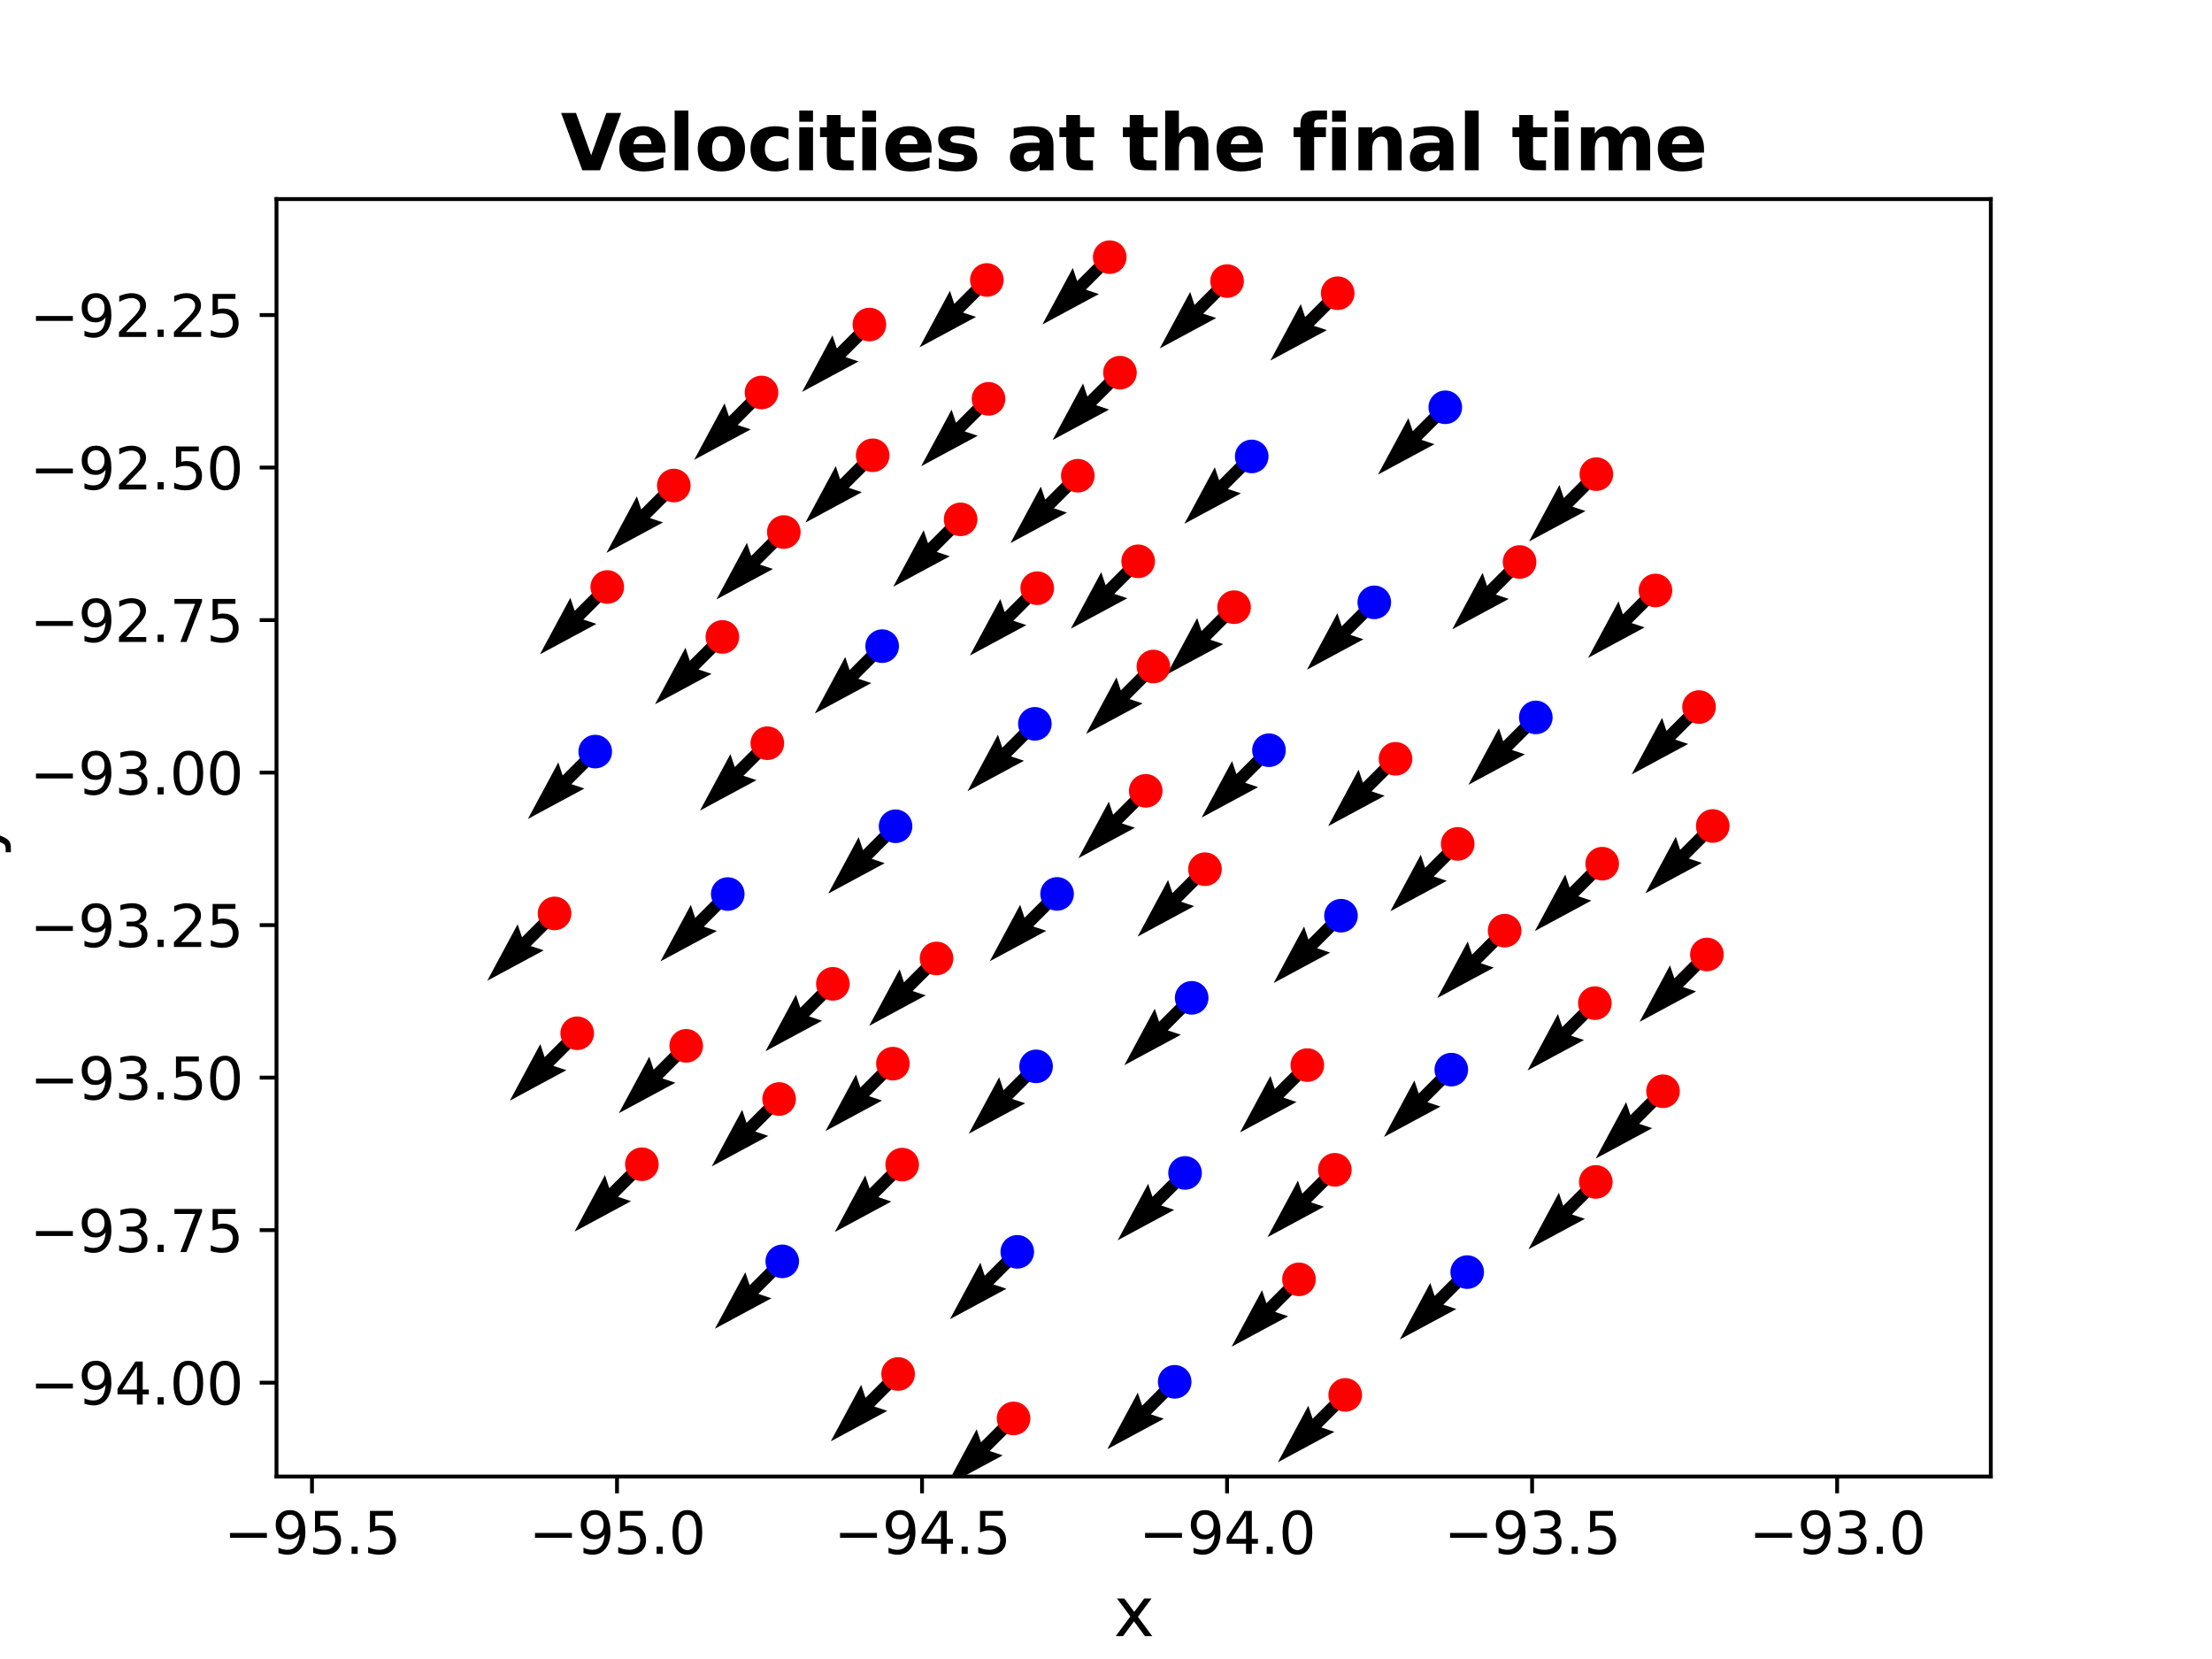 <?xml version="1.0" encoding="utf-8" standalone="no"?>
<!DOCTYPE svg PUBLIC "-//W3C//DTD SVG 1.1//EN"
  "http://www.w3.org/Graphics/SVG/1.1/DTD/svg11.dtd">
<svg xmlns:xlink="http://www.w3.org/1999/xlink" width="460.8pt" height="345.6pt" viewBox="0 0 460.8 345.6" xmlns="http://www.w3.org/2000/svg" version="1.1">
 <defs>
  <style type="text/css">*{stroke-linejoin: round; stroke-linecap: butt}</style>
 </defs>
 <g id="figure_1">
  <g id="patch_1">
   <path d="M 0 345.6 
L 460.8 345.6 
L 460.8 0 
L 0 0 
z
" style="fill: #ffffff"/>
  </g>
  <g id="axes_1">
   <g id="patch_2">
    <path d="M 57.6 307.584 
L 414.72 307.584 
L 414.72 41.472 
L 57.6 41.472 
z
" style="fill: #ffffff"/>
   </g>
   <g id="Quiver_1">
    <path d="M 163.866 263.669 
L 157.986 269.549 
L 160.702 270.454 
L 148.931 276.793 
L 155.269 265.022 
L 156.175 267.738 
L 162.055 261.858 
L 163.866 263.669 
" clip-path="url(#p422e0aca61)"/>
    <path d="M 152.508 187.151 
L 146.628 193.031 
L 149.345 193.937 
L 137.574 200.275 
L 143.912 188.504 
L 144.817 191.22 
L 150.697 185.34 
L 152.508 187.151 
" clip-path="url(#p422e0aca61)"/>
    <path d="M 280.259 191.66 
L 274.38 197.54 
L 277.096 198.446 
L 265.325 204.784 
L 271.663 193.013 
L 272.569 195.729 
L 278.448 189.85 
L 280.259 191.66 
" clip-path="url(#p422e0aca61)"/>
    <path d="M 124.903 157.477 
L 119.023 163.357 
L 121.74 164.262 
L 109.969 170.6 
L 116.307 158.829 
L 117.212 161.546 
L 123.092 155.666 
L 124.903 157.477 
" clip-path="url(#p422e0aca61)"/>
    <path d="M 306.549 265.909 
L 300.669 271.789 
L 303.385 272.694 
L 291.614 279.032 
L 297.953 267.261 
L 298.858 269.978 
L 304.738 264.098 
L 306.549 265.909 
" clip-path="url(#p422e0aca61)"/>
    <path d="M 184.675 135.51 
L 178.795 141.39 
L 181.511 142.295 
L 169.74 148.633 
L 176.079 136.862 
L 176.984 139.579 
L 182.864 133.699 
L 184.675 135.51 
" clip-path="url(#p422e0aca61)"/>
    <path d="M 301.988 85.748 
L 296.108 91.628 
L 298.824 92.533 
L 287.053 98.871 
L 293.392 87.1 
L 294.297 89.817 
L 300.177 83.937 
L 301.988 85.748 
" clip-path="url(#p422e0aca61)"/>
    <path d="M 287.196 126.387 
L 281.316 132.267 
L 284.032 133.172 
L 272.261 139.51 
L 278.6 127.739 
L 279.505 130.456 
L 285.385 124.576 
L 287.196 126.387 
" clip-path="url(#p422e0aca61)"/>
    <path d="M 216.485 151.694 
L 210.605 157.574 
L 213.322 158.479 
L 201.551 164.818 
L 207.889 153.047 
L 208.794 155.763 
L 214.674 149.883 
L 216.485 151.694 
" clip-path="url(#p422e0aca61)"/>
    <path d="M 212.823 261.687 
L 206.944 267.567 
L 209.66 268.472 
L 197.889 274.811 
L 204.227 263.04 
L 205.133 265.756 
L 211.013 259.876 
L 212.823 261.687 
" clip-path="url(#p422e0aca61)"/>
    <path d="M 320.843 150.358 
L 314.963 156.237 
L 317.679 157.143 
L 305.908 163.481 
L 312.247 151.71 
L 313.152 154.426 
L 319.032 148.547 
L 320.843 150.358 
" clip-path="url(#p422e0aca61)"/>
    <path d="M 221.117 187.122 
L 215.237 193.002 
L 217.954 193.908 
L 206.183 200.246 
L 212.521 188.475 
L 213.426 191.191 
L 219.306 185.311 
L 221.117 187.122 
" clip-path="url(#p422e0aca61)"/>
    <path d="M 303.24 223.727 
L 297.36 229.607 
L 300.077 230.513 
L 288.306 236.851 
L 294.644 225.08 
L 295.549 227.796 
L 301.429 221.916 
L 303.24 223.727 
" clip-path="url(#p422e0aca61)"/>
    <path d="M 247.774 245.25 
L 241.894 251.129 
L 244.61 252.035 
L 232.839 258.373 
L 239.178 246.602 
L 240.083 249.319 
L 245.963 243.439 
L 247.774 245.25 
" clip-path="url(#p422e0aca61)"/>
    <path d="M 265.257 157.189 
L 259.377 163.069 
L 262.094 163.975 
L 250.323 170.313 
L 256.661 158.542 
L 257.566 161.258 
L 263.446 155.378 
L 265.257 157.189 
" clip-path="url(#p422e0aca61)"/>
    <path d="M 245.615 288.763 
L 239.735 294.643 
L 242.451 295.548 
L 230.68 301.886 
L 237.018 290.115 
L 237.924 292.832 
L 243.804 286.952 
L 245.615 288.763 
" clip-path="url(#p422e0aca61)"/>
    <path d="M 261.663 95.989 
L 255.784 101.869 
L 258.5 102.774 
L 246.729 109.112 
L 253.067 97.341 
L 253.973 100.058 
L 259.852 94.178 
L 261.663 95.989 
" clip-path="url(#p422e0aca61)"/>
    <path d="M 187.469 173.031 
L 181.589 178.911 
L 184.305 179.817 
L 172.534 186.155 
L 178.873 174.384 
L 179.778 177.1 
L 185.658 171.22 
L 187.469 173.031 
" clip-path="url(#p422e0aca61)"/>
    <path d="M 249.154 208.773 
L 243.274 214.653 
L 245.99 215.558 
L 234.219 221.896 
L 240.558 210.125 
L 241.463 212.842 
L 247.343 206.962 
L 249.154 208.773 
" clip-path="url(#p422e0aca61)"/>
    <path d="M 216.74 223.048 
L 210.86 228.928 
L 213.576 229.833 
L 201.805 236.172 
L 208.143 224.4 
L 209.049 227.117 
L 214.929 221.237 
L 216.74 223.048 
" clip-path="url(#p422e0aca61)"/>
    <path d="M 151.391 133.587 
L 145.511 139.467 
L 148.228 140.372 
L 136.457 146.71 
L 142.795 134.939 
L 143.7 137.656 
L 149.58 131.776 
L 151.391 133.587 
" clip-path="url(#p422e0aca61)"/>
    <path d="M 225.428 100.007 
L 219.548 105.887 
L 222.264 106.793 
L 210.493 113.131 
L 216.832 101.36 
L 217.737 104.076 
L 223.617 98.196 
L 225.428 100.007 
" clip-path="url(#p422e0aca61)"/>
    <path d="M 251.927 181.976 
L 246.047 187.855 
L 248.764 188.761 
L 236.993 195.099 
L 243.331 183.328 
L 244.237 186.044 
L 250.116 180.165 
L 251.927 181.976 
" clip-path="url(#p422e0aca61)"/>
    <path d="M 333.338 247.119 
L 327.458 252.999 
L 330.175 253.905 
L 318.404 260.243 
L 324.742 248.472 
L 325.647 251.188 
L 331.527 245.308 
L 333.338 247.119 
" clip-path="url(#p422e0aca61)"/>
    <path d="M 334.671 180.828 
L 328.791 186.708 
L 331.508 187.613 
L 319.737 193.952 
L 326.075 182.18 
L 326.981 184.897 
L 332.86 179.017 
L 334.671 180.828 
" clip-path="url(#p422e0aca61)"/>
    <path d="M 239.583 165.651 
L 233.703 171.531 
L 236.42 172.436 
L 224.649 178.774 
L 230.987 167.003 
L 231.892 169.72 
L 237.772 163.84 
L 239.583 165.651 
" clip-path="url(#p422e0aca61)"/>
    <path d="M 143.856 218.768 
L 137.976 224.648 
L 140.692 225.554 
L 128.921 231.892 
L 135.259 220.121 
L 136.165 222.837 
L 142.045 216.957 
L 143.856 218.768 
" clip-path="url(#p422e0aca61)"/>
    <path d="M 182.7 95.748 
L 176.82 101.628 
L 179.536 102.533 
L 167.765 108.872 
L 174.103 97.101 
L 175.009 99.817 
L 180.889 93.937 
L 182.7 95.748 
" clip-path="url(#p422e0aca61)"/>
    <path d="M 347.344 228.234 
L 341.464 234.114 
L 344.18 235.019 
L 332.409 241.358 
L 338.747 229.587 
L 339.653 232.303 
L 345.533 226.423 
L 347.344 228.234 
" clip-path="url(#p422e0aca61)"/>
    <path d="M 212.05 296.393 
L 206.17 302.273 
L 208.886 303.179 
L 197.115 309.517 
L 203.454 297.746 
L 204.359 300.462 
L 210.239 294.583 
L 212.05 296.393 
" clip-path="url(#p422e0aca61)"/>
    <path d="M 345.769 123.914 
L 339.89 129.793 
L 342.606 130.699 
L 330.835 137.037 
L 337.173 125.266 
L 338.079 127.982 
L 343.958 122.103 
L 345.769 123.914 
" clip-path="url(#p422e0aca61)"/>
    <path d="M 241.182 139.752 
L 235.302 145.632 
L 238.018 146.538 
L 226.247 152.876 
L 232.585 141.105 
L 233.491 143.821 
L 239.371 137.941 
L 241.182 139.752 
" clip-path="url(#p422e0aca61)"/>
    <path d="M 257.989 127.39 
L 252.109 133.269 
L 254.825 134.175 
L 243.054 140.513 
L 249.392 128.742 
L 250.298 131.459 
L 256.178 125.579 
L 257.989 127.39 
" clip-path="url(#p422e0aca61)"/>
    <path d="M 121.15 216.155 
L 115.27 222.035 
L 117.986 222.94 
L 106.215 229.279 
L 112.554 217.507 
L 113.459 220.224 
L 119.339 214.344 
L 121.15 216.155 
" clip-path="url(#p422e0aca61)"/>
    <path d="M 116.431 191.188 
L 110.551 197.068 
L 113.267 197.973 
L 101.496 204.311 
L 107.834 192.54 
L 108.74 195.257 
L 114.62 189.377 
L 116.431 191.188 
" clip-path="url(#p422e0aca61)"/>
    <path d="M 134.619 243.439 
L 128.74 249.319 
L 131.456 250.225 
L 119.685 256.563 
L 126.023 244.792 
L 126.929 247.508 
L 132.809 241.629 
L 134.619 243.439 
" clip-path="url(#p422e0aca61)"/>
    <path d="M 234.214 78.536 
L 228.334 84.416 
L 231.05 85.321 
L 219.279 91.66 
L 225.617 79.889 
L 226.523 82.605 
L 232.403 76.725 
L 234.214 78.536 
" clip-path="url(#p422e0aca61)"/>
    <path d="M 238.008 117.838 
L 232.128 123.718 
L 234.844 124.623 
L 223.073 130.961 
L 229.411 119.19 
L 230.317 121.907 
L 236.197 116.027 
L 238.008 117.838 
" clip-path="url(#p422e0aca61)"/>
    <path d="M 216.978 123.436 
L 211.099 129.316 
L 213.815 130.222 
L 202.044 136.56 
L 208.382 124.789 
L 209.288 127.505 
L 215.168 121.625 
L 216.978 123.436 
" clip-path="url(#p422e0aca61)"/>
    <path d="M 314.349 194.782 
L 308.469 200.662 
L 311.186 201.567 
L 299.415 207.905 
L 305.753 196.134 
L 306.658 198.851 
L 312.538 192.971 
L 314.349 194.782 
" clip-path="url(#p422e0aca61)"/>
    <path d="M 164.188 111.739 
L 158.308 117.619 
L 161.024 118.524 
L 149.253 124.863 
L 155.592 113.092 
L 156.497 115.808 
L 162.377 109.928 
L 164.188 111.739 
" clip-path="url(#p422e0aca61)"/>
    <path d="M 271.507 267.417 
L 265.627 273.297 
L 268.343 274.202 
L 256.572 280.54 
L 262.91 268.769 
L 263.816 271.486 
L 269.696 265.606 
L 271.507 267.417 
" clip-path="url(#p422e0aca61)"/>
    <path d="M 232.082 54.473 
L 226.202 60.353 
L 228.919 61.259 
L 217.148 67.597 
L 223.486 55.826 
L 224.391 58.542 
L 230.271 52.663 
L 232.082 54.473 
" clip-path="url(#p422e0aca61)"/>
    <path d="M 291.617 158.98 
L 285.737 164.86 
L 288.453 165.765 
L 276.682 172.104 
L 283.02 160.332 
L 283.926 163.049 
L 289.806 157.169 
L 291.617 158.98 
" clip-path="url(#p422e0aca61)"/>
    <path d="M 273.247 222.784 
L 267.367 228.663 
L 270.084 229.569 
L 258.313 235.907 
L 264.651 224.136 
L 265.556 226.852 
L 271.436 220.973 
L 273.247 222.784 
" clip-path="url(#p422e0aca61)"/>
    <path d="M 174.408 205.861 
L 168.528 211.741 
L 171.245 212.646 
L 159.474 218.984 
L 165.812 207.213 
L 166.717 209.93 
L 172.597 204.05 
L 174.408 205.861 
" clip-path="url(#p422e0aca61)"/>
    <path d="M 354.845 148.195 
L 348.965 154.075 
L 351.681 154.98 
L 339.91 161.319 
L 346.249 149.548 
L 347.154 152.264 
L 353.034 146.384 
L 354.845 148.195 
" clip-path="url(#p422e0aca61)"/>
    <path d="M 279.573 61.988 
L 273.693 67.868 
L 276.41 68.774 
L 264.638 75.112 
L 270.977 63.341 
L 271.882 66.057 
L 277.762 60.177 
L 279.573 61.988 
" clip-path="url(#p422e0aca61)"/>
    <path d="M 160.757 155.731 
L 154.877 161.611 
L 157.593 162.516 
L 145.822 168.855 
L 152.161 157.084 
L 153.066 159.8 
L 158.946 153.92 
L 160.757 155.731 
" clip-path="url(#p422e0aca61)"/>
    <path d="M 127.408 123.186 
L 121.528 129.066 
L 124.245 129.972 
L 112.474 136.31 
L 118.812 124.539 
L 119.717 127.255 
L 125.597 121.376 
L 127.408 123.186 
" clip-path="url(#p422e0aca61)"/>
    <path d="M 186.914 222.486 
L 181.034 228.365 
L 183.75 229.271 
L 171.979 235.609 
L 178.318 223.838 
L 179.223 226.554 
L 185.103 220.675 
L 186.914 222.486 
" clip-path="url(#p422e0aca61)"/>
    <path d="M 201.018 109.096 
L 195.138 114.976 
L 197.854 115.881 
L 186.083 122.22 
L 192.421 110.449 
L 193.327 113.165 
L 199.207 107.285 
L 201.018 109.096 
" clip-path="url(#p422e0aca61)"/>
    <path d="M 256.53 59.46 
L 250.65 65.34 
L 253.367 66.245 
L 241.596 72.583 
L 247.934 60.812 
L 248.839 63.529 
L 254.719 57.649 
L 256.53 59.46 
" clip-path="url(#p422e0aca61)"/>
    <path d="M 206.835 83.993 
L 200.955 89.873 
L 203.672 90.779 
L 191.901 97.117 
L 198.239 85.346 
L 199.144 88.062 
L 205.024 82.182 
L 206.835 83.993 
" clip-path="url(#p422e0aca61)"/>
    <path d="M 163.209 229.847 
L 157.33 235.727 
L 160.046 236.632 
L 148.275 242.971 
L 154.613 231.199 
L 155.519 233.916 
L 161.398 228.036 
L 163.209 229.847 
" clip-path="url(#p422e0aca61)"/>
    <path d="M 159.542 82.666 
L 153.663 88.546 
L 156.379 89.452 
L 144.608 95.79 
L 150.946 84.019 
L 151.852 86.735 
L 157.731 80.855 
L 159.542 82.666 
" clip-path="url(#p422e0aca61)"/>
    <path d="M 304.566 176.704 
L 298.687 182.584 
L 301.403 183.49 
L 289.632 189.828 
L 295.97 178.057 
L 296.876 180.773 
L 302.755 174.894 
L 304.566 176.704 
" clip-path="url(#p422e0aca61)"/>
    <path d="M 281.143 291.489 
L 275.263 297.369 
L 277.979 298.275 
L 266.208 304.613 
L 272.546 292.842 
L 273.452 295.558 
L 279.332 289.678 
L 281.143 291.489 
" clip-path="url(#p422e0aca61)"/>
    <path d="M 357.7 172.974 
L 351.821 178.854 
L 354.537 179.759 
L 342.766 186.097 
L 349.104 174.326 
L 350.01 177.043 
L 355.889 171.163 
L 357.7 172.974 
" clip-path="url(#p422e0aca61)"/>
    <path d="M 356.486 199.741 
L 350.606 205.621 
L 353.322 206.527 
L 341.551 212.865 
L 347.889 201.094 
L 348.795 203.81 
L 354.675 197.93 
L 356.486 199.741 
" clip-path="url(#p422e0aca61)"/>
    <path d="M 182.017 68.514 
L 176.137 74.394 
L 178.854 75.299 
L 167.083 81.638 
L 173.421 69.866 
L 174.326 72.583 
L 180.206 66.703 
L 182.017 68.514 
" clip-path="url(#p422e0aca61)"/>
    <path d="M 278.981 244.593 
L 273.101 250.473 
L 275.817 251.378 
L 264.046 257.717 
L 270.384 245.946 
L 271.29 248.662 
L 277.17 242.782 
L 278.981 244.593 
" clip-path="url(#p422e0aca61)"/>
    <path d="M 333.144 209.878 
L 327.265 215.758 
L 329.981 216.663 
L 318.21 223.002 
L 324.548 211.231 
L 325.454 213.947 
L 331.333 208.067 
L 333.144 209.878 
" clip-path="url(#p422e0aca61)"/>
    <path d="M 188.845 243.513 
L 182.966 249.393 
L 185.682 250.299 
L 173.911 256.637 
L 180.249 244.866 
L 181.155 247.582 
L 187.034 241.703 
L 188.845 243.513 
" clip-path="url(#p422e0aca61)"/>
    <path d="M 141.271 102.048 
L 135.391 107.928 
L 138.108 108.834 
L 126.337 115.172 
L 132.675 103.401 
L 133.58 106.117 
L 139.46 100.237 
L 141.271 102.048 
" clip-path="url(#p422e0aca61)"/>
    <path d="M 333.457 99.678 
L 327.577 105.557 
L 330.293 106.463 
L 318.522 112.801 
L 324.86 101.03 
L 325.766 103.746 
L 331.646 97.867 
L 333.457 99.678 
" clip-path="url(#p422e0aca61)"/>
    <path d="M 196.008 200.57 
L 190.128 206.45 
L 192.845 207.355 
L 181.074 213.693 
L 187.412 201.922 
L 188.317 204.639 
L 194.197 198.759 
L 196.008 200.57 
" clip-path="url(#p422e0aca61)"/>
    <path d="M 206.484 59.232 
L 200.605 65.112 
L 203.321 66.017 
L 191.55 72.356 
L 197.888 60.584 
L 198.794 63.301 
L 204.674 57.421 
L 206.484 59.232 
" clip-path="url(#p422e0aca61)"/>
    <path d="M 187.997 287.129 
L 182.117 293.009 
L 184.834 293.915 
L 173.062 300.253 
L 179.401 288.482 
L 180.306 291.198 
L 186.186 285.318 
L 187.997 287.129 
" clip-path="url(#p422e0aca61)"/>
    <path d="M 317.462 117.98 
L 311.582 123.86 
L 314.298 124.765 
L 302.527 131.103 
L 308.865 119.332 
L 309.771 122.049 
L 315.651 116.169 
L 317.462 117.98 
" clip-path="url(#p422e0aca61)"/>
   </g>
   <g id="matplotlib.axis_1">
    <g id="xtick_1">
     <g id="line2d_1">
      <defs>
       <path id="m58b33efef6" d="M 0 0 
L 0 3.5 
" style="stroke: #000000; stroke-width: 0.8"/>
      </defs>
      <g>
       <use xlink:href="#m58b33efef6" x="64.992" y="307.584" style="stroke: #000000; stroke-width: 0.8"/>
      </g>
     </g>
     <g id="text_1">
      <!-- −95.5 -->
      <g transform="translate(46.605 323.702) scale(0.12 -0.12)">
       <defs>
        <path id="DejaVuSans-2212" d="M 678 2272 
L 4684 2272 
L 4684 1741 
L 678 1741 
L 678 2272 
z
" transform="scale(0.016)"/>
        <path id="DejaVuSans-39" d="M 703 97 
L 703 672 
Q 941 559 1184 500 
Q 1428 441 1663 441 
Q 2288 441 2617 861 
Q 2947 1281 2994 2138 
Q 2813 1869 2534 1725 
Q 2256 1581 1919 1581 
Q 1219 1581 811 2004 
Q 403 2428 403 3163 
Q 403 3881 828 4315 
Q 1253 4750 1959 4750 
Q 2769 4750 3195 4129 
Q 3622 3509 3622 2328 
Q 3622 1225 3098 567 
Q 2575 -91 1691 -91 
Q 1453 -91 1209 -44 
Q 966 3 703 97 
z
M 1959 2075 
Q 2384 2075 2632 2365 
Q 2881 2656 2881 3163 
Q 2881 3666 2632 3958 
Q 2384 4250 1959 4250 
Q 1534 4250 1286 3958 
Q 1038 3666 1038 3163 
Q 1038 2656 1286 2365 
Q 1534 2075 1959 2075 
z
" transform="scale(0.016)"/>
        <path id="DejaVuSans-35" d="M 691 4666 
L 3169 4666 
L 3169 4134 
L 1269 4134 
L 1269 2991 
Q 1406 3038 1543 3061 
Q 1681 3084 1819 3084 
Q 2600 3084 3056 2656 
Q 3513 2228 3513 1497 
Q 3513 744 3044 326 
Q 2575 -91 1722 -91 
Q 1428 -91 1123 -41 
Q 819 9 494 109 
L 494 744 
Q 775 591 1075 516 
Q 1375 441 1709 441 
Q 2250 441 2565 725 
Q 2881 1009 2881 1497 
Q 2881 1984 2565 2268 
Q 2250 2553 1709 2553 
Q 1456 2553 1204 2497 
Q 953 2441 691 2322 
L 691 4666 
z
" transform="scale(0.016)"/>
        <path id="DejaVuSans-2e" d="M 684 794 
L 1344 794 
L 1344 0 
L 684 0 
L 684 794 
z
" transform="scale(0.016)"/>
       </defs>
       <use xlink:href="#DejaVuSans-2212"/>
       <use xlink:href="#DejaVuSans-39" x="83.789"/>
       <use xlink:href="#DejaVuSans-35" x="147.412"/>
       <use xlink:href="#DejaVuSans-2e" x="211.035"/>
       <use xlink:href="#DejaVuSans-35" x="242.822"/>
      </g>
     </g>
    </g>
    <g id="xtick_2">
     <g id="line2d_2">
      <g>
       <use xlink:href="#m58b33efef6" x="128.535" y="307.584" style="stroke: #000000; stroke-width: 0.8"/>
      </g>
     </g>
     <g id="text_2">
      <!-- −95.0 -->
      <g transform="translate(110.148 323.702) scale(0.12 -0.12)">
       <defs>
        <path id="DejaVuSans-30" d="M 2034 4250 
Q 1547 4250 1301 3770 
Q 1056 3291 1056 2328 
Q 1056 1369 1301 889 
Q 1547 409 2034 409 
Q 2525 409 2770 889 
Q 3016 1369 3016 2328 
Q 3016 3291 2770 3770 
Q 2525 4250 2034 4250 
z
M 2034 4750 
Q 2819 4750 3233 4129 
Q 3647 3509 3647 2328 
Q 3647 1150 3233 529 
Q 2819 -91 2034 -91 
Q 1250 -91 836 529 
Q 422 1150 422 2328 
Q 422 3509 836 4129 
Q 1250 4750 2034 4750 
z
" transform="scale(0.016)"/>
       </defs>
       <use xlink:href="#DejaVuSans-2212"/>
       <use xlink:href="#DejaVuSans-39" x="83.789"/>
       <use xlink:href="#DejaVuSans-35" x="147.412"/>
       <use xlink:href="#DejaVuSans-2e" x="211.035"/>
       <use xlink:href="#DejaVuSans-30" x="242.822"/>
      </g>
     </g>
    </g>
    <g id="xtick_3">
     <g id="line2d_3">
      <g>
       <use xlink:href="#m58b33efef6" x="192.078" y="307.584" style="stroke: #000000; stroke-width: 0.8"/>
      </g>
     </g>
     <g id="text_3">
      <!-- −94.5 -->
      <g transform="translate(173.691 323.702) scale(0.12 -0.12)">
       <defs>
        <path id="DejaVuSans-34" d="M 2419 4116 
L 825 1625 
L 2419 1625 
L 2419 4116 
z
M 2253 4666 
L 3047 4666 
L 3047 1625 
L 3713 1625 
L 3713 1100 
L 3047 1100 
L 3047 0 
L 2419 0 
L 2419 1100 
L 313 1100 
L 313 1709 
L 2253 4666 
z
" transform="scale(0.016)"/>
       </defs>
       <use xlink:href="#DejaVuSans-2212"/>
       <use xlink:href="#DejaVuSans-39" x="83.789"/>
       <use xlink:href="#DejaVuSans-34" x="147.412"/>
       <use xlink:href="#DejaVuSans-2e" x="211.035"/>
       <use xlink:href="#DejaVuSans-35" x="242.822"/>
      </g>
     </g>
    </g>
    <g id="xtick_4">
     <g id="line2d_4">
      <g>
       <use xlink:href="#m58b33efef6" x="255.621" y="307.584" style="stroke: #000000; stroke-width: 0.8"/>
      </g>
     </g>
     <g id="text_4">
      <!-- −94.0 -->
      <g transform="translate(237.234 323.702) scale(0.12 -0.12)">
       <use xlink:href="#DejaVuSans-2212"/>
       <use xlink:href="#DejaVuSans-39" x="83.789"/>
       <use xlink:href="#DejaVuSans-34" x="147.412"/>
       <use xlink:href="#DejaVuSans-2e" x="211.035"/>
       <use xlink:href="#DejaVuSans-30" x="242.822"/>
      </g>
     </g>
    </g>
    <g id="xtick_5">
     <g id="line2d_5">
      <g>
       <use xlink:href="#m58b33efef6" x="319.164" y="307.584" style="stroke: #000000; stroke-width: 0.8"/>
      </g>
     </g>
     <g id="text_5">
      <!-- −93.5 -->
      <g transform="translate(300.777 323.702) scale(0.12 -0.12)">
       <defs>
        <path id="DejaVuSans-33" d="M 2597 2516 
Q 3050 2419 3304 2112 
Q 3559 1806 3559 1356 
Q 3559 666 3084 287 
Q 2609 -91 1734 -91 
Q 1441 -91 1130 -33 
Q 819 25 488 141 
L 488 750 
Q 750 597 1062 519 
Q 1375 441 1716 441 
Q 2309 441 2620 675 
Q 2931 909 2931 1356 
Q 2931 1769 2642 2001 
Q 2353 2234 1838 2234 
L 1294 2234 
L 1294 2753 
L 1863 2753 
Q 2328 2753 2575 2939 
Q 2822 3125 2822 3475 
Q 2822 3834 2567 4026 
Q 2313 4219 1838 4219 
Q 1578 4219 1281 4162 
Q 984 4106 628 3988 
L 628 4550 
Q 988 4650 1302 4700 
Q 1616 4750 1894 4750 
Q 2613 4750 3031 4423 
Q 3450 4097 3450 3541 
Q 3450 3153 3228 2886 
Q 3006 2619 2597 2516 
z
" transform="scale(0.016)"/>
       </defs>
       <use xlink:href="#DejaVuSans-2212"/>
       <use xlink:href="#DejaVuSans-39" x="83.789"/>
       <use xlink:href="#DejaVuSans-33" x="147.412"/>
       <use xlink:href="#DejaVuSans-2e" x="211.035"/>
       <use xlink:href="#DejaVuSans-35" x="242.822"/>
      </g>
     </g>
    </g>
    <g id="xtick_6">
     <g id="line2d_6">
      <g>
       <use xlink:href="#m58b33efef6" x="382.707" y="307.584" style="stroke: #000000; stroke-width: 0.8"/>
      </g>
     </g>
     <g id="text_6">
      <!-- −93.0 -->
      <g transform="translate(364.32 323.702) scale(0.12 -0.12)">
       <use xlink:href="#DejaVuSans-2212"/>
       <use xlink:href="#DejaVuSans-39" x="83.789"/>
       <use xlink:href="#DejaVuSans-33" x="147.412"/>
       <use xlink:href="#DejaVuSans-2e" x="211.035"/>
       <use xlink:href="#DejaVuSans-30" x="242.822"/>
      </g>
     </g>
    </g>
    <g id="text_7">
     <!-- x -->
     <g transform="translate(232.017 340.836) scale(0.14 -0.14)">
      <defs>
       <path id="DejaVuSans-78" d="M 3513 3500 
L 2247 1797 
L 3578 0 
L 2900 0 
L 1881 1375 
L 863 0 
L 184 0 
L 1544 1831 
L 300 3500 
L 978 3500 
L 1906 2253 
L 2834 3500 
L 3513 3500 
z
" transform="scale(0.016)"/>
      </defs>
      <use xlink:href="#DejaVuSans-78"/>
     </g>
    </g>
   </g>
   <g id="matplotlib.axis_2">
    <g id="ytick_1">
     <g id="line2d_7">
      <defs>
       <path id="m90fdc9b394" d="M 0 0 
L -3.5 0 
" style="stroke: #000000; stroke-width: 0.8"/>
      </defs>
      <g>
       <use xlink:href="#m90fdc9b394" x="57.6" y="288.032" style="stroke: #000000; stroke-width: 0.8"/>
      </g>
     </g>
     <g id="text_8">
      <!-- −94.00 -->
      <g transform="translate(6.191 292.591) scale(0.12 -0.12)">
       <use xlink:href="#DejaVuSans-2212"/>
       <use xlink:href="#DejaVuSans-39" x="83.789"/>
       <use xlink:href="#DejaVuSans-34" x="147.412"/>
       <use xlink:href="#DejaVuSans-2e" x="211.035"/>
       <use xlink:href="#DejaVuSans-30" x="242.822"/>
       <use xlink:href="#DejaVuSans-30" x="306.445"/>
      </g>
     </g>
    </g>
    <g id="ytick_2">
     <g id="line2d_8">
      <g>
       <use xlink:href="#m90fdc9b394" x="57.6" y="256.26" style="stroke: #000000; stroke-width: 0.8"/>
      </g>
     </g>
     <g id="text_9">
      <!-- −93.75 -->
      <g transform="translate(6.191 260.819) scale(0.12 -0.12)">
       <defs>
        <path id="DejaVuSans-37" d="M 525 4666 
L 3525 4666 
L 3525 4397 
L 1831 0 
L 1172 0 
L 2766 4134 
L 525 4134 
L 525 4666 
z
" transform="scale(0.016)"/>
       </defs>
       <use xlink:href="#DejaVuSans-2212"/>
       <use xlink:href="#DejaVuSans-39" x="83.789"/>
       <use xlink:href="#DejaVuSans-33" x="147.412"/>
       <use xlink:href="#DejaVuSans-2e" x="211.035"/>
       <use xlink:href="#DejaVuSans-37" x="242.822"/>
       <use xlink:href="#DejaVuSans-35" x="306.445"/>
      </g>
     </g>
    </g>
    <g id="ytick_3">
     <g id="line2d_9">
      <g>
       <use xlink:href="#m90fdc9b394" x="57.6" y="224.489" style="stroke: #000000; stroke-width: 0.8"/>
      </g>
     </g>
     <g id="text_10">
      <!-- −93.50 -->
      <g transform="translate(6.191 229.048) scale(0.12 -0.12)">
       <use xlink:href="#DejaVuSans-2212"/>
       <use xlink:href="#DejaVuSans-39" x="83.789"/>
       <use xlink:href="#DejaVuSans-33" x="147.412"/>
       <use xlink:href="#DejaVuSans-2e" x="211.035"/>
       <use xlink:href="#DejaVuSans-35" x="242.822"/>
       <use xlink:href="#DejaVuSans-30" x="306.445"/>
      </g>
     </g>
    </g>
    <g id="ytick_4">
     <g id="line2d_10">
      <g>
       <use xlink:href="#m90fdc9b394" x="57.6" y="192.717" style="stroke: #000000; stroke-width: 0.8"/>
      </g>
     </g>
     <g id="text_11">
      <!-- −93.25 -->
      <g transform="translate(6.191 197.276) scale(0.12 -0.12)">
       <defs>
        <path id="DejaVuSans-32" d="M 1228 531 
L 3431 531 
L 3431 0 
L 469 0 
L 469 531 
Q 828 903 1448 1529 
Q 2069 2156 2228 2338 
Q 2531 2678 2651 2914 
Q 2772 3150 2772 3378 
Q 2772 3750 2511 3984 
Q 2250 4219 1831 4219 
Q 1534 4219 1204 4116 
Q 875 4013 500 3803 
L 500 4441 
Q 881 4594 1212 4672 
Q 1544 4750 1819 4750 
Q 2544 4750 2975 4387 
Q 3406 4025 3406 3419 
Q 3406 3131 3298 2873 
Q 3191 2616 2906 2266 
Q 2828 2175 2409 1742 
Q 1991 1309 1228 531 
z
" transform="scale(0.016)"/>
       </defs>
       <use xlink:href="#DejaVuSans-2212"/>
       <use xlink:href="#DejaVuSans-39" x="83.789"/>
       <use xlink:href="#DejaVuSans-33" x="147.412"/>
       <use xlink:href="#DejaVuSans-2e" x="211.035"/>
       <use xlink:href="#DejaVuSans-32" x="242.822"/>
       <use xlink:href="#DejaVuSans-35" x="306.445"/>
      </g>
     </g>
    </g>
    <g id="ytick_5">
     <g id="line2d_11">
      <g>
       <use xlink:href="#m90fdc9b394" x="57.6" y="160.946" style="stroke: #000000; stroke-width: 0.8"/>
      </g>
     </g>
     <g id="text_12">
      <!-- −93.00 -->
      <g transform="translate(6.191 165.505) scale(0.12 -0.12)">
       <use xlink:href="#DejaVuSans-2212"/>
       <use xlink:href="#DejaVuSans-39" x="83.789"/>
       <use xlink:href="#DejaVuSans-33" x="147.412"/>
       <use xlink:href="#DejaVuSans-2e" x="211.035"/>
       <use xlink:href="#DejaVuSans-30" x="242.822"/>
       <use xlink:href="#DejaVuSans-30" x="306.445"/>
      </g>
     </g>
    </g>
    <g id="ytick_6">
     <g id="line2d_12">
      <g>
       <use xlink:href="#m90fdc9b394" x="57.6" y="129.174" style="stroke: #000000; stroke-width: 0.8"/>
      </g>
     </g>
     <g id="text_13">
      <!-- −92.75 -->
      <g transform="translate(6.191 133.733) scale(0.12 -0.12)">
       <use xlink:href="#DejaVuSans-2212"/>
       <use xlink:href="#DejaVuSans-39" x="83.789"/>
       <use xlink:href="#DejaVuSans-32" x="147.412"/>
       <use xlink:href="#DejaVuSans-2e" x="211.035"/>
       <use xlink:href="#DejaVuSans-37" x="242.822"/>
       <use xlink:href="#DejaVuSans-35" x="306.445"/>
      </g>
     </g>
    </g>
    <g id="ytick_7">
     <g id="line2d_13">
      <g>
       <use xlink:href="#m90fdc9b394" x="57.6" y="97.403" style="stroke: #000000; stroke-width: 0.8"/>
      </g>
     </g>
     <g id="text_14">
      <!-- −92.50 -->
      <g transform="translate(6.191 101.962) scale(0.12 -0.12)">
       <use xlink:href="#DejaVuSans-2212"/>
       <use xlink:href="#DejaVuSans-39" x="83.789"/>
       <use xlink:href="#DejaVuSans-32" x="147.412"/>
       <use xlink:href="#DejaVuSans-2e" x="211.035"/>
       <use xlink:href="#DejaVuSans-35" x="242.822"/>
       <use xlink:href="#DejaVuSans-30" x="306.445"/>
      </g>
     </g>
    </g>
    <g id="ytick_8">
     <g id="line2d_14">
      <g>
       <use xlink:href="#m90fdc9b394" x="57.6" y="65.631" style="stroke: #000000; stroke-width: 0.8"/>
      </g>
     </g>
     <g id="text_15">
      <!-- −92.25 -->
      <g transform="translate(6.191 70.19) scale(0.12 -0.12)">
       <use xlink:href="#DejaVuSans-2212"/>
       <use xlink:href="#DejaVuSans-39" x="83.789"/>
       <use xlink:href="#DejaVuSans-32" x="147.412"/>
       <use xlink:href="#DejaVuSans-2e" x="211.035"/>
       <use xlink:href="#DejaVuSans-32" x="242.822"/>
       <use xlink:href="#DejaVuSans-35" x="306.445"/>
      </g>
     </g>
    </g>
    <g id="text_16">
     <!-- y -->
     <g transform="translate(-0.721 178.671) rotate(-90) scale(0.14 -0.14)">
      <defs>
       <path id="DejaVuSans-79" d="M 2059 -325 
Q 1816 -950 1584 -1140 
Q 1353 -1331 966 -1331 
L 506 -1331 
L 506 -850 
L 844 -850 
Q 1081 -850 1212 -737 
Q 1344 -625 1503 -206 
L 1606 56 
L 191 3500 
L 800 3500 
L 1894 763 
L 2988 3500 
L 3597 3500 
L 2059 -325 
z
" transform="scale(0.016)"/>
      </defs>
      <use xlink:href="#DejaVuSans-79"/>
     </g>
    </g>
   </g>
   <g id="line2d_15">
    <defs>
     <path id="ma201a4b2a2" d="M 0 3 
C 0.796 3 1.559 2.684 2.121 2.121 
C 2.684 1.559 3 0.796 3 0 
C 3 -0.796 2.684 -1.559 2.121 -2.121 
C 1.559 -2.684 0.796 -3 0 -3 
C -0.796 -3 -1.559 -2.684 -2.121 -2.121 
C -2.684 -1.559 -3 -0.796 -3 0 
C -3 0.796 -2.684 1.559 -2.121 2.121 
C -1.559 2.684 -0.796 3 0 3 
z
" style="stroke: #0000ff"/>
    </defs>
    <g clip-path="url(#p422e0aca61)">
     <use xlink:href="#ma201a4b2a2" x="162.96" y="262.764" style="fill: #0000ff; stroke: #0000ff"/>
     <use xlink:href="#ma201a4b2a2" x="151.603" y="186.246" style="fill: #0000ff; stroke: #0000ff"/>
     <use xlink:href="#ma201a4b2a2" x="279.354" y="190.755" style="fill: #0000ff; stroke: #0000ff"/>
     <use xlink:href="#ma201a4b2a2" x="123.998" y="156.571" style="fill: #0000ff; stroke: #0000ff"/>
     <use xlink:href="#ma201a4b2a2" x="305.644" y="265.003" style="fill: #0000ff; stroke: #0000ff"/>
     <use xlink:href="#ma201a4b2a2" x="183.77" y="134.604" style="fill: #0000ff; stroke: #0000ff"/>
     <use xlink:href="#ma201a4b2a2" x="301.082" y="84.843" style="fill: #0000ff; stroke: #0000ff"/>
     <use xlink:href="#ma201a4b2a2" x="286.29" y="125.481" style="fill: #0000ff; stroke: #0000ff"/>
     <use xlink:href="#ma201a4b2a2" x="215.58" y="150.789" style="fill: #0000ff; stroke: #0000ff"/>
     <use xlink:href="#ma201a4b2a2" x="211.918" y="260.782" style="fill: #0000ff; stroke: #0000ff"/>
     <use xlink:href="#ma201a4b2a2" x="319.937" y="149.452" style="fill: #0000ff; stroke: #0000ff"/>
     <use xlink:href="#ma201a4b2a2" x="220.211" y="186.217" style="fill: #0000ff; stroke: #0000ff"/>
     <use xlink:href="#ma201a4b2a2" x="302.335" y="222.822" style="fill: #0000ff; stroke: #0000ff"/>
     <use xlink:href="#ma201a4b2a2" x="246.868" y="244.344" style="fill: #0000ff; stroke: #0000ff"/>
     <use xlink:href="#ma201a4b2a2" x="264.351" y="156.284" style="fill: #0000ff; stroke: #0000ff"/>
     <use xlink:href="#ma201a4b2a2" x="244.709" y="287.857" style="fill: #0000ff; stroke: #0000ff"/>
     <use xlink:href="#ma201a4b2a2" x="260.758" y="95.083" style="fill: #0000ff; stroke: #0000ff"/>
     <use xlink:href="#ma201a4b2a2" x="186.563" y="172.126" style="fill: #0000ff; stroke: #0000ff"/>
     <use xlink:href="#ma201a4b2a2" x="248.248" y="207.867" style="fill: #0000ff; stroke: #0000ff"/>
     <use xlink:href="#ma201a4b2a2" x="215.834" y="222.143" style="fill: #0000ff; stroke: #0000ff"/>
    </g>
   </g>
   <g id="line2d_16">
    <defs>
     <path id="m008a095d56" d="M 0 3 
C 0.796 3 1.559 2.684 2.121 2.121 
C 2.684 1.559 3 0.796 3 0 
C 3 -0.796 2.684 -1.559 2.121 -2.121 
C 1.559 -2.684 0.796 -3 0 -3 
C -0.796 -3 -1.559 -2.684 -2.121 -2.121 
C -2.684 -1.559 -3 -0.796 -3 0 
C -3 0.796 -2.684 1.559 -2.121 2.121 
C -1.559 2.684 -0.796 3 0 3 
z
" style="stroke: #ff0000"/>
    </defs>
    <g clip-path="url(#p422e0aca61)">
     <use xlink:href="#m008a095d56" x="150.486" y="132.681" style="fill: #ff0000; stroke: #ff0000"/>
     <use xlink:href="#m008a095d56" x="224.523" y="99.102" style="fill: #ff0000; stroke: #ff0000"/>
     <use xlink:href="#m008a095d56" x="251.022" y="181.07" style="fill: #ff0000; stroke: #ff0000"/>
     <use xlink:href="#m008a095d56" x="332.433" y="246.214" style="fill: #ff0000; stroke: #ff0000"/>
     <use xlink:href="#m008a095d56" x="333.766" y="179.923" style="fill: #ff0000; stroke: #ff0000"/>
     <use xlink:href="#m008a095d56" x="238.678" y="164.746" style="fill: #ff0000; stroke: #ff0000"/>
     <use xlink:href="#m008a095d56" x="142.95" y="217.863" style="fill: #ff0000; stroke: #ff0000"/>
     <use xlink:href="#m008a095d56" x="181.794" y="94.843" style="fill: #ff0000; stroke: #ff0000"/>
     <use xlink:href="#m008a095d56" x="346.438" y="227.328" style="fill: #ff0000; stroke: #ff0000"/>
     <use xlink:href="#m008a095d56" x="211.145" y="295.488" style="fill: #ff0000; stroke: #ff0000"/>
     <use xlink:href="#m008a095d56" x="344.864" y="123.008" style="fill: #ff0000; stroke: #ff0000"/>
     <use xlink:href="#m008a095d56" x="240.276" y="138.847" style="fill: #ff0000; stroke: #ff0000"/>
     <use xlink:href="#m008a095d56" x="257.083" y="126.484" style="fill: #ff0000; stroke: #ff0000"/>
     <use xlink:href="#m008a095d56" x="120.244" y="215.25" style="fill: #ff0000; stroke: #ff0000"/>
     <use xlink:href="#m008a095d56" x="115.525" y="190.282" style="fill: #ff0000; stroke: #ff0000"/>
     <use xlink:href="#m008a095d56" x="133.714" y="242.534" style="fill: #ff0000; stroke: #ff0000"/>
     <use xlink:href="#m008a095d56" x="233.308" y="77.631" style="fill: #ff0000; stroke: #ff0000"/>
     <use xlink:href="#m008a095d56" x="237.102" y="116.932" style="fill: #ff0000; stroke: #ff0000"/>
     <use xlink:href="#m008a095d56" x="216.073" y="122.531" style="fill: #ff0000; stroke: #ff0000"/>
     <use xlink:href="#m008a095d56" x="313.444" y="193.876" style="fill: #ff0000; stroke: #ff0000"/>
     <use xlink:href="#m008a095d56" x="163.282" y="110.834" style="fill: #ff0000; stroke: #ff0000"/>
     <use xlink:href="#m008a095d56" x="270.601" y="266.511" style="fill: #ff0000; stroke: #ff0000"/>
     <use xlink:href="#m008a095d56" x="231.177" y="53.568" style="fill: #ff0000; stroke: #ff0000"/>
     <use xlink:href="#m008a095d56" x="290.711" y="158.074" style="fill: #ff0000; stroke: #ff0000"/>
     <use xlink:href="#m008a095d56" x="272.341" y="221.878" style="fill: #ff0000; stroke: #ff0000"/>
     <use xlink:href="#m008a095d56" x="173.502" y="204.956" style="fill: #ff0000; stroke: #ff0000"/>
     <use xlink:href="#m008a095d56" x="353.939" y="147.29" style="fill: #ff0000; stroke: #ff0000"/>
     <use xlink:href="#m008a095d56" x="278.668" y="61.083" style="fill: #ff0000; stroke: #ff0000"/>
     <use xlink:href="#m008a095d56" x="159.851" y="154.825" style="fill: #ff0000; stroke: #ff0000"/>
     <use xlink:href="#m008a095d56" x="126.503" y="122.281" style="fill: #ff0000; stroke: #ff0000"/>
     <use xlink:href="#m008a095d56" x="186.008" y="221.58" style="fill: #ff0000; stroke: #ff0000"/>
     <use xlink:href="#m008a095d56" x="200.112" y="108.191" style="fill: #ff0000; stroke: #ff0000"/>
     <use xlink:href="#m008a095d56" x="255.625" y="58.554" style="fill: #ff0000; stroke: #ff0000"/>
     <use xlink:href="#m008a095d56" x="205.93" y="83.088" style="fill: #ff0000; stroke: #ff0000"/>
     <use xlink:href="#m008a095d56" x="162.304" y="228.942" style="fill: #ff0000; stroke: #ff0000"/>
     <use xlink:href="#m008a095d56" x="158.637" y="81.761" style="fill: #ff0000; stroke: #ff0000"/>
     <use xlink:href="#m008a095d56" x="303.661" y="175.799" style="fill: #ff0000; stroke: #ff0000"/>
     <use xlink:href="#m008a095d56" x="280.237" y="290.584" style="fill: #ff0000; stroke: #ff0000"/>
     <use xlink:href="#m008a095d56" x="356.795" y="172.068" style="fill: #ff0000; stroke: #ff0000"/>
     <use xlink:href="#m008a095d56" x="355.58" y="198.836" style="fill: #ff0000; stroke: #ff0000"/>
     <use xlink:href="#m008a095d56" x="181.112" y="67.608" style="fill: #ff0000; stroke: #ff0000"/>
     <use xlink:href="#m008a095d56" x="278.075" y="243.688" style="fill: #ff0000; stroke: #ff0000"/>
     <use xlink:href="#m008a095d56" x="332.239" y="208.973" style="fill: #ff0000; stroke: #ff0000"/>
     <use xlink:href="#m008a095d56" x="187.94" y="242.608" style="fill: #ff0000; stroke: #ff0000"/>
     <use xlink:href="#m008a095d56" x="140.366" y="101.143" style="fill: #ff0000; stroke: #ff0000"/>
     <use xlink:href="#m008a095d56" x="332.551" y="98.772" style="fill: #ff0000; stroke: #ff0000"/>
     <use xlink:href="#m008a095d56" x="195.103" y="199.664" style="fill: #ff0000; stroke: #ff0000"/>
     <use xlink:href="#m008a095d56" x="205.579" y="58.326" style="fill: #ff0000; stroke: #ff0000"/>
     <use xlink:href="#m008a095d56" x="187.092" y="286.224" style="fill: #ff0000; stroke: #ff0000"/>
     <use xlink:href="#m008a095d56" x="316.556" y="117.074" style="fill: #ff0000; stroke: #ff0000"/>
    </g>
   </g>
   <g id="line2d_17"/>
   <g id="patch_3">
    <path d="M 57.6 307.584 
L 57.6 41.472 
" style="fill: none; stroke: #000000; stroke-width: 0.8; stroke-linejoin: miter; stroke-linecap: square"/>
   </g>
   <g id="patch_4">
    <path d="M 414.72 307.584 
L 414.72 41.472 
" style="fill: none; stroke: #000000; stroke-width: 0.8; stroke-linejoin: miter; stroke-linecap: square"/>
   </g>
   <g id="patch_5">
    <path d="M 57.6 307.584 
L 414.72 307.584 
" style="fill: none; stroke: #000000; stroke-width: 0.8; stroke-linejoin: miter; stroke-linecap: square"/>
   </g>
   <g id="patch_6">
    <path d="M 57.6 41.472 
L 414.72 41.472 
" style="fill: none; stroke: #000000; stroke-width: 0.8; stroke-linejoin: miter; stroke-linecap: square"/>
   </g>
   <g id="text_17">
    <!-- Velocities at the final time -->
    <g transform="translate(116.81 35.472) scale(0.16 -0.16)">
     <defs>
      <path id="DejaVuSans-Bold-56" d="M 31 4666 
L 1241 4666 
L 2478 1222 
L 3713 4666 
L 4922 4666 
L 3194 0 
L 1759 0 
L 31 4666 
z
" transform="scale(0.016)"/>
      <path id="DejaVuSans-Bold-65" d="M 4031 1759 
L 4031 1441 
L 1416 1441 
Q 1456 1047 1700 850 
Q 1944 653 2381 653 
Q 2734 653 3104 758 
Q 3475 863 3866 1075 
L 3866 213 
Q 3469 63 3072 -14 
Q 2675 -91 2278 -91 
Q 1328 -91 801 392 
Q 275 875 275 1747 
Q 275 2603 792 3093 
Q 1309 3584 2216 3584 
Q 3041 3584 3536 3087 
Q 4031 2591 4031 1759 
z
M 2881 2131 
Q 2881 2450 2695 2645 
Q 2509 2841 2209 2841 
Q 1884 2841 1681 2658 
Q 1478 2475 1428 2131 
L 2881 2131 
z
" transform="scale(0.016)"/>
      <path id="DejaVuSans-Bold-6c" d="M 538 4863 
L 1656 4863 
L 1656 0 
L 538 0 
L 538 4863 
z
" transform="scale(0.016)"/>
      <path id="DejaVuSans-Bold-6f" d="M 2203 2784 
Q 1831 2784 1636 2517 
Q 1441 2250 1441 1747 
Q 1441 1244 1636 976 
Q 1831 709 2203 709 
Q 2569 709 2762 976 
Q 2956 1244 2956 1747 
Q 2956 2250 2762 2517 
Q 2569 2784 2203 2784 
z
M 2203 3584 
Q 3106 3584 3614 3096 
Q 4122 2609 4122 1747 
Q 4122 884 3614 396 
Q 3106 -91 2203 -91 
Q 1297 -91 786 396 
Q 275 884 275 1747 
Q 275 2609 786 3096 
Q 1297 3584 2203 3584 
z
" transform="scale(0.016)"/>
      <path id="DejaVuSans-Bold-63" d="M 3366 3391 
L 3366 2478 
Q 3138 2634 2908 2709 
Q 2678 2784 2431 2784 
Q 1963 2784 1702 2511 
Q 1441 2238 1441 1747 
Q 1441 1256 1702 982 
Q 1963 709 2431 709 
Q 2694 709 2930 787 
Q 3166 866 3366 1019 
L 3366 103 
Q 3103 6 2833 -42 
Q 2563 -91 2291 -91 
Q 1344 -91 809 395 
Q 275 881 275 1747 
Q 275 2613 809 3098 
Q 1344 3584 2291 3584 
Q 2566 3584 2833 3536 
Q 3100 3488 3366 3391 
z
" transform="scale(0.016)"/>
      <path id="DejaVuSans-Bold-69" d="M 538 3500 
L 1656 3500 
L 1656 0 
L 538 0 
L 538 3500 
z
M 538 4863 
L 1656 4863 
L 1656 3950 
L 538 3950 
L 538 4863 
z
" transform="scale(0.016)"/>
      <path id="DejaVuSans-Bold-74" d="M 1759 4494 
L 1759 3500 
L 2913 3500 
L 2913 2700 
L 1759 2700 
L 1759 1216 
Q 1759 972 1856 886 
Q 1953 800 2241 800 
L 2816 800 
L 2816 0 
L 1856 0 
Q 1194 0 917 276 
Q 641 553 641 1216 
L 641 2700 
L 84 2700 
L 84 3500 
L 641 3500 
L 641 4494 
L 1759 4494 
z
" transform="scale(0.016)"/>
      <path id="DejaVuSans-Bold-73" d="M 3272 3391 
L 3272 2541 
Q 2913 2691 2578 2766 
Q 2244 2841 1947 2841 
Q 1628 2841 1473 2761 
Q 1319 2681 1319 2516 
Q 1319 2381 1436 2309 
Q 1553 2238 1856 2203 
L 2053 2175 
Q 2913 2066 3209 1816 
Q 3506 1566 3506 1031 
Q 3506 472 3093 190 
Q 2681 -91 1863 -91 
Q 1516 -91 1145 -36 
Q 775 19 384 128 
L 384 978 
Q 719 816 1070 734 
Q 1422 653 1784 653 
Q 2113 653 2278 743 
Q 2444 834 2444 1013 
Q 2444 1163 2330 1236 
Q 2216 1309 1875 1350 
L 1678 1375 
Q 931 1469 631 1722 
Q 331 1975 331 2491 
Q 331 3047 712 3315 
Q 1094 3584 1881 3584 
Q 2191 3584 2531 3537 
Q 2872 3491 3272 3391 
z
" transform="scale(0.016)"/>
      <path id="DejaVuSans-Bold-20" transform="scale(0.016)"/>
      <path id="DejaVuSans-Bold-61" d="M 2106 1575 
Q 1756 1575 1579 1456 
Q 1403 1338 1403 1106 
Q 1403 894 1545 773 
Q 1688 653 1941 653 
Q 2256 653 2472 879 
Q 2688 1106 2688 1447 
L 2688 1575 
L 2106 1575 
z
M 3816 1997 
L 3816 0 
L 2688 0 
L 2688 519 
Q 2463 200 2181 54 
Q 1900 -91 1497 -91 
Q 953 -91 614 226 
Q 275 544 275 1050 
Q 275 1666 698 1953 
Q 1122 2241 2028 2241 
L 2688 2241 
L 2688 2328 
Q 2688 2594 2478 2717 
Q 2269 2841 1825 2841 
Q 1466 2841 1156 2769 
Q 847 2697 581 2553 
L 581 3406 
Q 941 3494 1303 3539 
Q 1666 3584 2028 3584 
Q 2975 3584 3395 3211 
Q 3816 2838 3816 1997 
z
" transform="scale(0.016)"/>
      <path id="DejaVuSans-Bold-68" d="M 4056 2131 
L 4056 0 
L 2931 0 
L 2931 347 
L 2931 1625 
Q 2931 2084 2911 2256 
Q 2891 2428 2841 2509 
Q 2775 2619 2662 2680 
Q 2550 2741 2406 2741 
Q 2056 2741 1856 2470 
Q 1656 2200 1656 1722 
L 1656 0 
L 538 0 
L 538 4863 
L 1656 4863 
L 1656 2988 
Q 1909 3294 2193 3439 
Q 2478 3584 2822 3584 
Q 3428 3584 3742 3212 
Q 4056 2841 4056 2131 
z
" transform="scale(0.016)"/>
      <path id="DejaVuSans-Bold-66" d="M 2841 4863 
L 2841 4128 
L 2222 4128 
Q 1984 4128 1890 4042 
Q 1797 3956 1797 3744 
L 1797 3500 
L 2753 3500 
L 2753 2700 
L 1797 2700 
L 1797 0 
L 678 0 
L 678 2700 
L 122 2700 
L 122 3500 
L 678 3500 
L 678 3744 
Q 678 4316 997 4589 
Q 1316 4863 1984 4863 
L 2841 4863 
z
" transform="scale(0.016)"/>
      <path id="DejaVuSans-Bold-6e" d="M 4056 2131 
L 4056 0 
L 2931 0 
L 2931 347 
L 2931 1631 
Q 2931 2084 2911 2256 
Q 2891 2428 2841 2509 
Q 2775 2619 2662 2680 
Q 2550 2741 2406 2741 
Q 2056 2741 1856 2470 
Q 1656 2200 1656 1722 
L 1656 0 
L 538 0 
L 538 3500 
L 1656 3500 
L 1656 2988 
Q 1909 3294 2193 3439 
Q 2478 3584 2822 3584 
Q 3428 3584 3742 3212 
Q 4056 2841 4056 2131 
z
" transform="scale(0.016)"/>
      <path id="DejaVuSans-Bold-6d" d="M 3781 2919 
Q 3994 3244 4286 3414 
Q 4578 3584 4928 3584 
Q 5531 3584 5847 3212 
Q 6163 2841 6163 2131 
L 6163 0 
L 5038 0 
L 5038 1825 
Q 5041 1866 5042 1909 
Q 5044 1953 5044 2034 
Q 5044 2406 4934 2573 
Q 4825 2741 4581 2741 
Q 4263 2741 4089 2478 
Q 3916 2216 3909 1719 
L 3909 0 
L 2784 0 
L 2784 1825 
Q 2784 2406 2684 2573 
Q 2584 2741 2328 2741 
Q 2006 2741 1831 2477 
Q 1656 2213 1656 1722 
L 1656 0 
L 531 0 
L 531 3500 
L 1656 3500 
L 1656 2988 
Q 1863 3284 2130 3434 
Q 2397 3584 2719 3584 
Q 3081 3584 3359 3409 
Q 3638 3234 3781 2919 
z
" transform="scale(0.016)"/>
     </defs>
     <use xlink:href="#DejaVuSans-Bold-56"/>
     <use xlink:href="#DejaVuSans-Bold-65" x="71.893"/>
     <use xlink:href="#DejaVuSans-Bold-6c" x="139.715"/>
     <use xlink:href="#DejaVuSans-Bold-6f" x="173.992"/>
     <use xlink:href="#DejaVuSans-Bold-63" x="242.693"/>
     <use xlink:href="#DejaVuSans-Bold-69" x="301.971"/>
     <use xlink:href="#DejaVuSans-Bold-74" x="336.248"/>
     <use xlink:href="#DejaVuSans-Bold-69" x="384.051"/>
     <use xlink:href="#DejaVuSans-Bold-65" x="418.328"/>
     <use xlink:href="#DejaVuSans-Bold-73" x="486.15"/>
     <use xlink:href="#DejaVuSans-Bold-20" x="545.672"/>
     <use xlink:href="#DejaVuSans-Bold-61" x="580.486"/>
     <use xlink:href="#DejaVuSans-Bold-74" x="647.967"/>
     <use xlink:href="#DejaVuSans-Bold-20" x="695.77"/>
     <use xlink:href="#DejaVuSans-Bold-74" x="730.584"/>
     <use xlink:href="#DejaVuSans-Bold-68" x="778.387"/>
     <use xlink:href="#DejaVuSans-Bold-65" x="849.578"/>
     <use xlink:href="#DejaVuSans-Bold-20" x="917.4"/>
     <use xlink:href="#DejaVuSans-Bold-66" x="952.215"/>
     <use xlink:href="#DejaVuSans-Bold-69" x="995.721"/>
     <use xlink:href="#DejaVuSans-Bold-6e" x="1029.998"/>
     <use xlink:href="#DejaVuSans-Bold-61" x="1101.189"/>
     <use xlink:href="#DejaVuSans-Bold-6c" x="1168.67"/>
     <use xlink:href="#DejaVuSans-Bold-20" x="1202.947"/>
     <use xlink:href="#DejaVuSans-Bold-74" x="1237.762"/>
     <use xlink:href="#DejaVuSans-Bold-69" x="1285.564"/>
     <use xlink:href="#DejaVuSans-Bold-6d" x="1319.842"/>
     <use xlink:href="#DejaVuSans-Bold-65" x="1424.041"/>
    </g>
   </g>
  </g>
 </g>
 <defs>
  <clipPath id="p422e0aca61">
   <rect x="57.6" y="41.472" width="357.12" height="266.112"/>
  </clipPath>
 </defs>
</svg>
